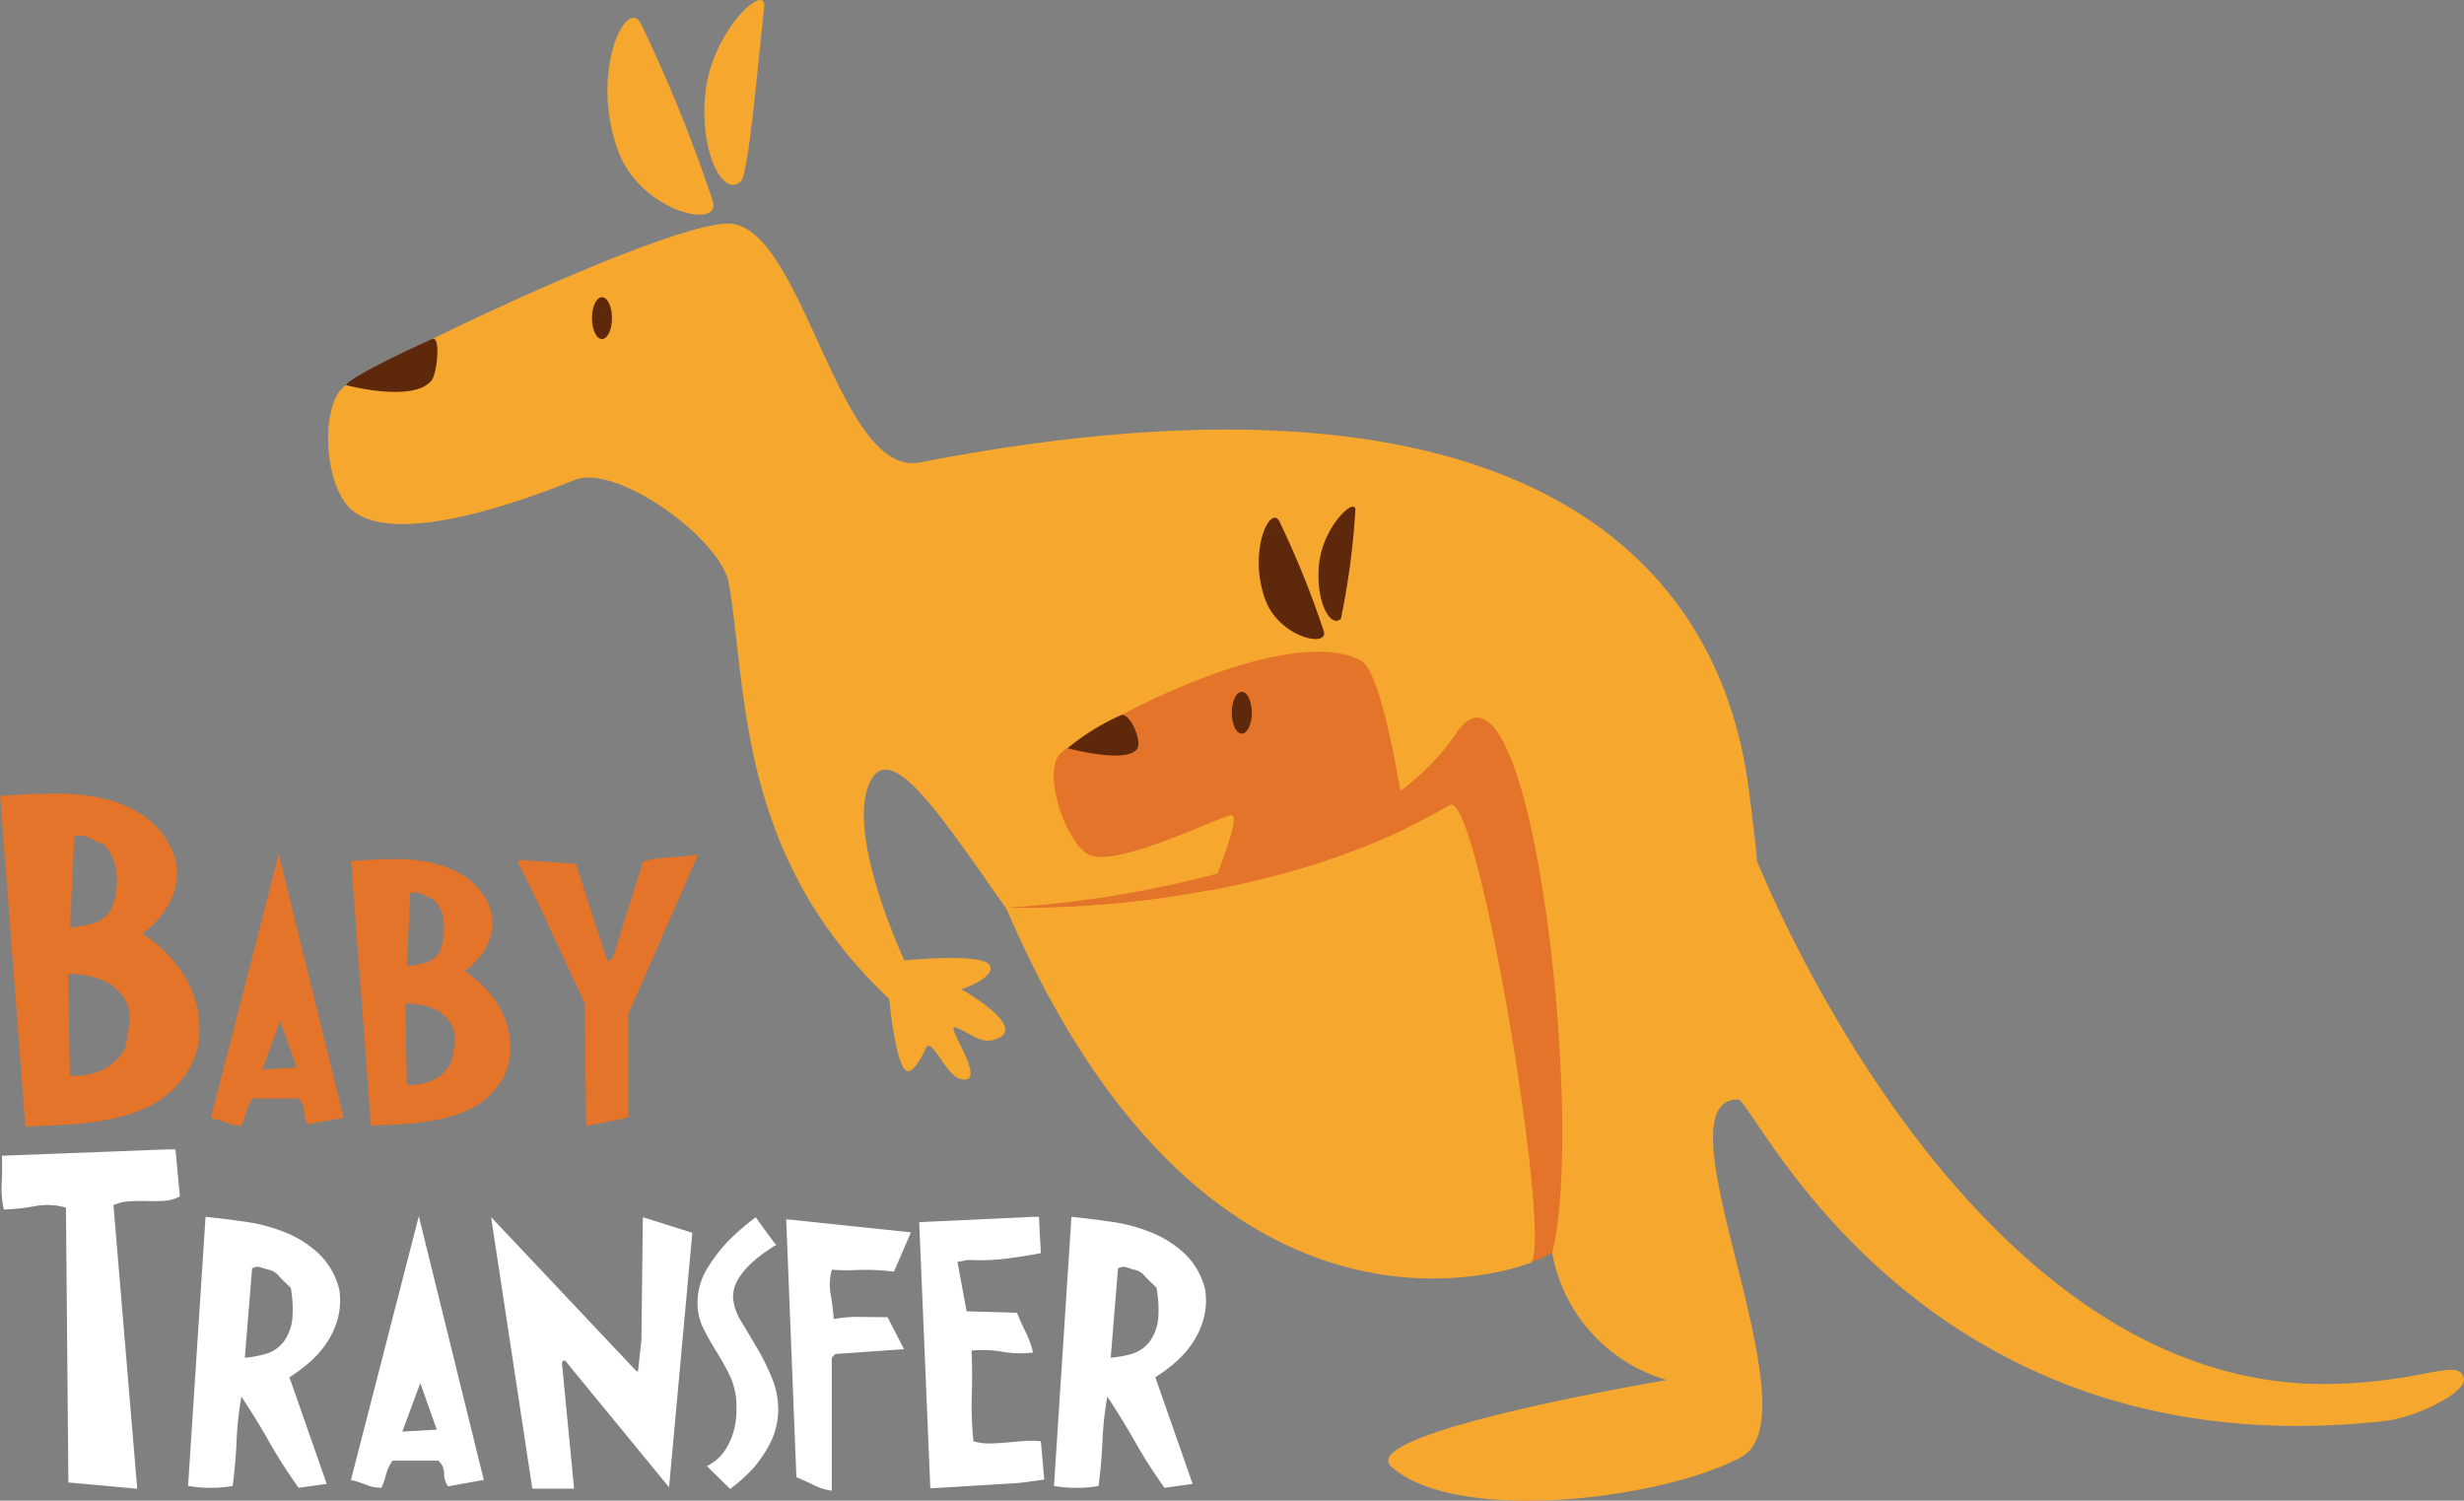 <svg xmlns="http://www.w3.org/2000/svg" width="81" height="49.334" viewBox="0 0 81 49.334">
  <rect x="0" y="0" width="81" height="49.334" fill="#808080" stroke="none"/>
  <g id="Сгруппировать_30" data-name="Сгруппировать 30" transform="translate(-524.735 -157.601)">
    <path id="Контур_1" data-name="Контур 1" d="M530.457,222.341a2.007,2.007,0,0,1-.1,1.466,2.946,2.946,0,0,1-.948,1.116,4.371,4.371,0,0,1,1.394,1.394,3.319,3.319,0,0,1,.486,1.889,2.532,2.532,0,0,1-.43,1.315,3.218,3.218,0,0,1-1.036.98,4.584,4.584,0,0,1-.972.4,7.534,7.534,0,0,1-1.052.215q-.543.071-1.1.1t-1.131.048l-.829-10.869q.813-.063,1.682-.079a7.314,7.314,0,0,1,1.657.151,3.856,3.856,0,0,1,1.418.606,2.747,2.747,0,0,1,.964,1.267m-1.61,4.75a1.592,1.592,0,0,0-.821-.67,3.189,3.189,0,0,0-1.06-.175l.064,3.347a2.229,2.229,0,0,0,1.044-.183,1.641,1.641,0,0,0,.773-.725q.08-.366.135-.8A1.269,1.269,0,0,0,528.847,227.09Zm-.7-5.1a2.317,2.317,0,0,1-.454-.207.7.7,0,0,0-.518-.064l-.143,3a3.753,3.753,0,0,0,.8-.151.978.978,0,0,0,.6-.55,2.965,2.965,0,0,0,.119-.51,2.3,2.3,0,0,0,.016-.542,1.807,1.807,0,0,0-.127-.526A1.331,1.331,0,0,0,528.146,221.99Z" transform="translate(0 -36.627)" fill="#e37429"/>
    <path id="Контур_2" data-name="Контур 2" d="M544.589,233.985a.755.755,0,0,1-.128-.43.546.546,0,0,0-.191-.415h-1.5a1.243,1.243,0,0,0-.207.431,3.351,3.351,0,0,1-.159.462,1.361,1.361,0,0,1-.51-.1,3.784,3.784,0,0,0-.494-.159l2.231-8.67,2.136,8.67Zm-1.5-1.8,1.131-.063-.542-1.53Z" transform="translate(-9.733 -39.426)" fill="#e37429"/>
    <path id="Контур_3" data-name="Контур 3" d="M557.048,227.114a1.619,1.619,0,0,1-.079,1.163,2.216,2.216,0,0,1-.765.893,3.689,3.689,0,0,1,1.115,1.123,2.588,2.588,0,0,1,.383,1.506,1.959,1.959,0,0,1-.334,1.052,2.535,2.535,0,0,1-.829.781,3.7,3.7,0,0,1-.789.319,7.019,7.019,0,0,1-.836.175q-.43.064-.884.088c-.3.015-.6.029-.9.04l-.653-8.7q.637-.048,1.339-.064a5.47,5.47,0,0,1,1.331.128,3.28,3.28,0,0,1,1.131.486,2.166,2.166,0,0,1,.773,1.012m-1.291,3.793a1.25,1.25,0,0,0-.654-.534,2.61,2.61,0,0,0-.845-.136l.048,2.678a1.923,1.923,0,0,0,.837-.151,1.254,1.254,0,0,0,.614-.582,4.174,4.174,0,0,0,.119-.646A1,1,0,0,0,555.757,230.907Zm-.558-4.08a3.779,3.779,0,0,1-.367-.175.6.6,0,0,0-.415-.048l-.111,2.406a3.428,3.428,0,0,0,.637-.127.764.764,0,0,0,.478-.431,2.276,2.276,0,0,0,.1-.845A1.184,1.184,0,0,0,555.2,226.827Z" transform="translate(-16.2 -39.647)" fill="#e37429"/>
    <path id="Контур_4" data-name="Контур 4" d="M569.286,230.389v3.395l-1.386.287-.048-4.032-1.626-3.506-.574-1.147.064-.064,1.849.127,1.02,3.156.063.047.128-.111.972-3.092v-.064a3.873,3.873,0,0,1,.9-.152q.47-.023.932-.087Z" transform="translate(-23.897 -39.449)" fill="#e37429"/>
    <path id="Контур_5" data-name="Контур 5" d="M530.72,249.987a1.244,1.244,0,0,1-.518.144q-.28.016-.574.008t-.574.007a1.412,1.412,0,0,0-.517.128l.781,9.323-2.263-.207-.08-9.036a2.208,2.208,0,0,0-1.02-.048,6.644,6.644,0,0,1-1.02.111,3.091,3.091,0,0,1-.072-.869q.024-.454.007-.9l5.435-.208h.271Z" transform="translate(-0.072 -53.053)" fill="#fff"/>
    <path id="Контур_6" data-name="Контур 6" d="M544.573,256.173a2.369,2.369,0,0,1-.04.892,2.667,2.667,0,0,1-.335.781,3.132,3.132,0,0,1-.558.662,5.048,5.048,0,0,1-.709.534l1.227,3.506-.924.128a16.75,16.75,0,0,1-.965-1.506q-.438-.773-.916-1.49a10.974,10.974,0,0,0-.159,1.458q-.033.741-.128,1.475a3.534,3.534,0,0,1-.717.064,4.031,4.031,0,0,1-.749-.064l.574-8.845q.637.064,1.339.167a5.532,5.532,0,0,1,1.315.359,3.531,3.531,0,0,1,1.084.7,2.429,2.429,0,0,1,.661,1.179m-1.594-.064-.127-.127a3.735,3.735,0,0,1-.295-.3.572.572,0,0,0-.359-.183,2.59,2.59,0,0,0-.247-.08.308.308,0,0,0-.247.048l-.239,2.933a3.692,3.692,0,0,0,.7-.128,1.16,1.16,0,0,0,.59-.414,1.578,1.578,0,0,0,.279-.837A4.03,4.03,0,0,0,542.978,256.11Z" transform="translate(-8.682 -56.164)" fill="#fff"/>
    <path id="Контур_7" data-name="Контур 7" d="M555.661,262.606a.756.756,0,0,1-.127-.43.546.546,0,0,0-.192-.415h-1.5a1.242,1.242,0,0,0-.207.431,3.371,3.371,0,0,1-.159.462,1.363,1.363,0,0,1-.51-.1,3.7,3.7,0,0,0-.494-.159l2.231-8.67,2.136,8.67Zm-1.5-1.8,1.132-.064-.542-1.53Z" transform="translate(-16.2 -56.142)" fill="#fff"/>
    <path id="Контур_8" data-name="Контур 8" d="M568.374,258.873l.112-1.02.048-4.048,1.626.51-.765,8.367-3.363-4.1q-.048-.079-.112-.064l-.047.064.4,4.144H564.9l-1.355-8.925,4.781,5.067Z" transform="translate(-22.666 -56.187)" fill="#fff"/>
    <path id="Контур_9" data-name="Контур 9" d="M581.773,253.806l.326.454q.12.167.231.311a.618.618,0,0,0,.127.144l-.048.016c-.053.032-.154.1-.3.2a4.483,4.483,0,0,0-.47.374,2.489,2.489,0,0,0-.43.51,1.131,1.131,0,0,0-.183.621,1.679,1.679,0,0,0,.263.781q.247.414.526.885a7.537,7.537,0,0,1,.494,1,2.715,2.715,0,0,1,.2,1.116,2.475,2.475,0,0,1-.287,1.06,4.1,4.1,0,0,1-.542.789,5.437,5.437,0,0,1-.749.669l-.765-.749a1.62,1.62,0,0,0,.486-.375,2.172,2.172,0,0,0,.335-.589,2.61,2.61,0,0,0,.151-.965,2.329,2.329,0,0,0-.207-1.02,8.145,8.145,0,0,0-.454-.821,8.445,8.445,0,0,1-.446-.8,1.87,1.87,0,0,1-.167-.948,2.131,2.131,0,0,1,.334-1.012,5.243,5.243,0,0,1,.654-.853,7.568,7.568,0,0,1,.924-.8" transform="translate(-32.193 -56.187)" fill="#fff"/>
    <path id="Контур_10" data-name="Контур 10" d="M588.375,255.616a1.837,1.837,0,0,0-.04.813,8.075,8.075,0,0,1,.1.813,4.165,4.165,0,0,1,.861-.072q.446.008.908.008l.542,1.052-2.263.159-.111.128v4.367a1.962,1.962,0,0,1-.59-.183q-.271-.135-.574-.263l-.335-8.478,4.1.431-.558,1.291a7.526,7.526,0,0,0-1.171-.056,6.673,6.673,0,0,1-.868-.008" transform="translate(-36.293 -56.276)" fill="#fff"/>
    <path id="Контур_11" data-name="Контур 11" d="M601.375,254.962q-.59.112-1.163.183a7.108,7.108,0,0,1-1.227.04l-.351.064.3,1.625,1.657.048q.127.319.287.637a2.989,2.989,0,0,1,.239.67,3.319,3.319,0,0,1-1-.024,3.794,3.794,0,0,0-1.02-.04q.031.7.008,1.482a10.584,10.584,0,0,0,.056,1.5,1.735,1.735,0,0,0,.542.072q.271-.007.549-.032l.558-.048a2.867,2.867,0,0,1,.566.008l.111,1.259-.829.111-2.916.176-.366-8.75,3.745-.175h.191Z" transform="translate(-42.424 -56.164)" fill="#fff"/>
    <path id="Контур_12" data-name="Контур 12" d="M613,256.173a2.364,2.364,0,0,1-.04.892,2.664,2.664,0,0,1-.334.781,3.158,3.158,0,0,1-.558.662,5.08,5.08,0,0,1-.709.534l1.227,3.506-.924.128a16.831,16.831,0,0,1-.965-1.506q-.438-.773-.916-1.49a10.975,10.975,0,0,0-.159,1.458q-.033.741-.128,1.475a3.531,3.531,0,0,1-.717.064,4.025,4.025,0,0,1-.749-.064l.574-8.845q.637.064,1.339.167a5.533,5.533,0,0,1,1.315.359,3.532,3.532,0,0,1,1.084.7,2.428,2.428,0,0,1,.661,1.179m-1.594-.064-.128-.127a3.809,3.809,0,0,1-.295-.3.572.572,0,0,0-.358-.183q-.128-.048-.247-.08a.309.309,0,0,0-.247.048l-.239,2.933a3.689,3.689,0,0,0,.7-.128,1.159,1.159,0,0,0,.589-.414,1.574,1.574,0,0,0,.279-.837A4.03,4.03,0,0,0,611.4,256.11Z" transform="translate(-48.645 -56.164)" fill="#fff"/>
    <path id="Контур_13" data-name="Контур 13" d="M597.584,196.1s.2.969-.218-2.245c-1.026-7.961-8.032-14.459-27.249-10.731-2.67.518-3.818-7.685-6.23-7.848-1.79-.121-10.728,4.084-12.632,5.307-.872.56-.758,3.367.234,4.142,1.316,1.027,4.745,0,7.284-1.024,1.371-.553,4.81,1.94,5.065,3.4.606,3.45.25,8.94,5.273,13.658,0,0,.229,2.468.64,2.376.187-.041.392-.383.561-.745.2-.436.652.923,1.175,1.015.9.16-.553-1.819-.21-1.707.575.189.857.63,1.446.34.851-.419-1.239-1.592-1.239-1.592s1.155-.383.926-.795-2.8-.156-2.8-.156-1.894-4.037-1.165-5.785c.739-1.77,2.719,1.622,5.187,5.02s9.786,9.874,17.19,9.6a5.344,5.344,0,0,0,3.854,4.961s-10.327,1.725-9.05,2.855c2.163,1.914,8.962,1.058,11.5-.326,2.512-1.371-2.9-11.754-.11-11.754.515,0,5.886,12.251,21.209,10.577,1.133-.124,2.747-.958,2.649-1.4-.158-.712-1.251.11-4.339.176-12.094.257-18.863-17.156-18.953-17.32" transform="translate(-15.145 -10.321)" fill="#f6a72e"/>
    <path id="Контур_14" data-name="Контур 14" d="M554.884,185.753c-.62.732-2.8.144-2.8.144s-.107-.175,2.817-1.515c.312-.143.168,1.156-.014,1.371" transform="translate(-15.97 -15.634)" fill="#5e280b"/>
    <path id="Контур_15" data-name="Контур 15" d="M581.6,163.569c.262-.256.579-4.032.766-5.733.018-.16-.031-.234-.124-.235h-.006c-.411.007-1.643,1.392-1.807,3.1-.188,1.962.616,3.407,1.17,2.866" transform="translate(-32.512 0)" fill="#f6a72e"/>
    <path id="Контур_16" data-name="Контур 16" d="M576.223,165.1a48.914,48.914,0,0,0-2.375-5.88c-.474-.94-1.695,1.553-.767,4.141.712,1.985,3.312,2.62,3.141,1.739" transform="translate(-28.038 -0.829)" fill="#f6a72e"/>
    <path id="Контур_17" data-name="Контур 17" d="M572.176,181.778c0,.38-.147.688-.329.688s-.329-.308-.329-.688.147-.688.329-.688.329.308.329.688" transform="translate(-27.323 -13.718)" fill="#5e280b"/>
    <path id="Контур_18" data-name="Контур 18" d="M619.042,211.8a8.166,8.166,0,0,1-1.838,1.888c-.36-2.059-.818-4.019-1.287-4.275-2.361-1.284-8.573,1.91-9.863,3.026-.655.566.123,2.924.9,3.342.893.477,4.441-1.322,4.7-1.292.2.022-.046.841-.463,1.917a35.8,35.8,0,0,1-6.959,1.124,32.923,32.923,0,0,0,6.743-.582c-.85,2.095-2.119,4.767-2.119,4.767l9.062-2.958s-.2-1.814-.519-3.846c.48-.231.955-.48,1.419-.752.926-.545,3.347,14.165,2.685,15.029l-.006,0a4.8,4.8,0,0,0,.7-.322c1.1-4.347-.721-20.667-3.162-17.069" transform="translate(-46.433 -30.087)" fill="#e37429"/>
    <path id="Контур_19" data-name="Контур 19" d="M604.239,224.6s8.258.352,14.586-3.371c.926-.544,3.347,14.165,2.685,15.03,0,0-10.438,4.3-17.271-11.659" transform="translate(-46.433 -37.154)" fill="#f6a72e"/>
    <path id="Контур_20" data-name="Контур 20" d="M611.388,215.232c-.38.482-2.276-.034-2.276-.034a7.509,7.509,0,0,1,1.745-1.084c.291-.124.727.869.531,1.119" transform="translate(-49.279 -32.999)" fill="#5e280b"/>
    <path id="Контур_21" data-name="Контур 21" d="M629.67,201.325a24.9,24.9,0,0,0,.472-3.534c.058-.53-1.069.466-1.193,1.767-.116,1.209.379,2.1.721,1.767" transform="translate(-60.854 -23.387)" fill="#5e280b"/>
    <path id="Контур_22" data-name="Контур 22" d="M626.355,202.269a30.232,30.232,0,0,0-1.464-3.624c-.292-.579-1.044.958-.472,2.552.438,1.223,2.042,1.615,1.936,1.072" transform="translate(-58.096 -23.898)" fill="#5e280b"/>
    <path id="Контур_23" data-name="Контур 23" d="M622.739,212.963c0,.38-.147.688-.329.688s-.329-.307-.329-.688.148-.688.329-.688.329.308.329.688" transform="translate(-56.853 -31.931)" fill="#5e280b"/>
  </g>
</svg>
